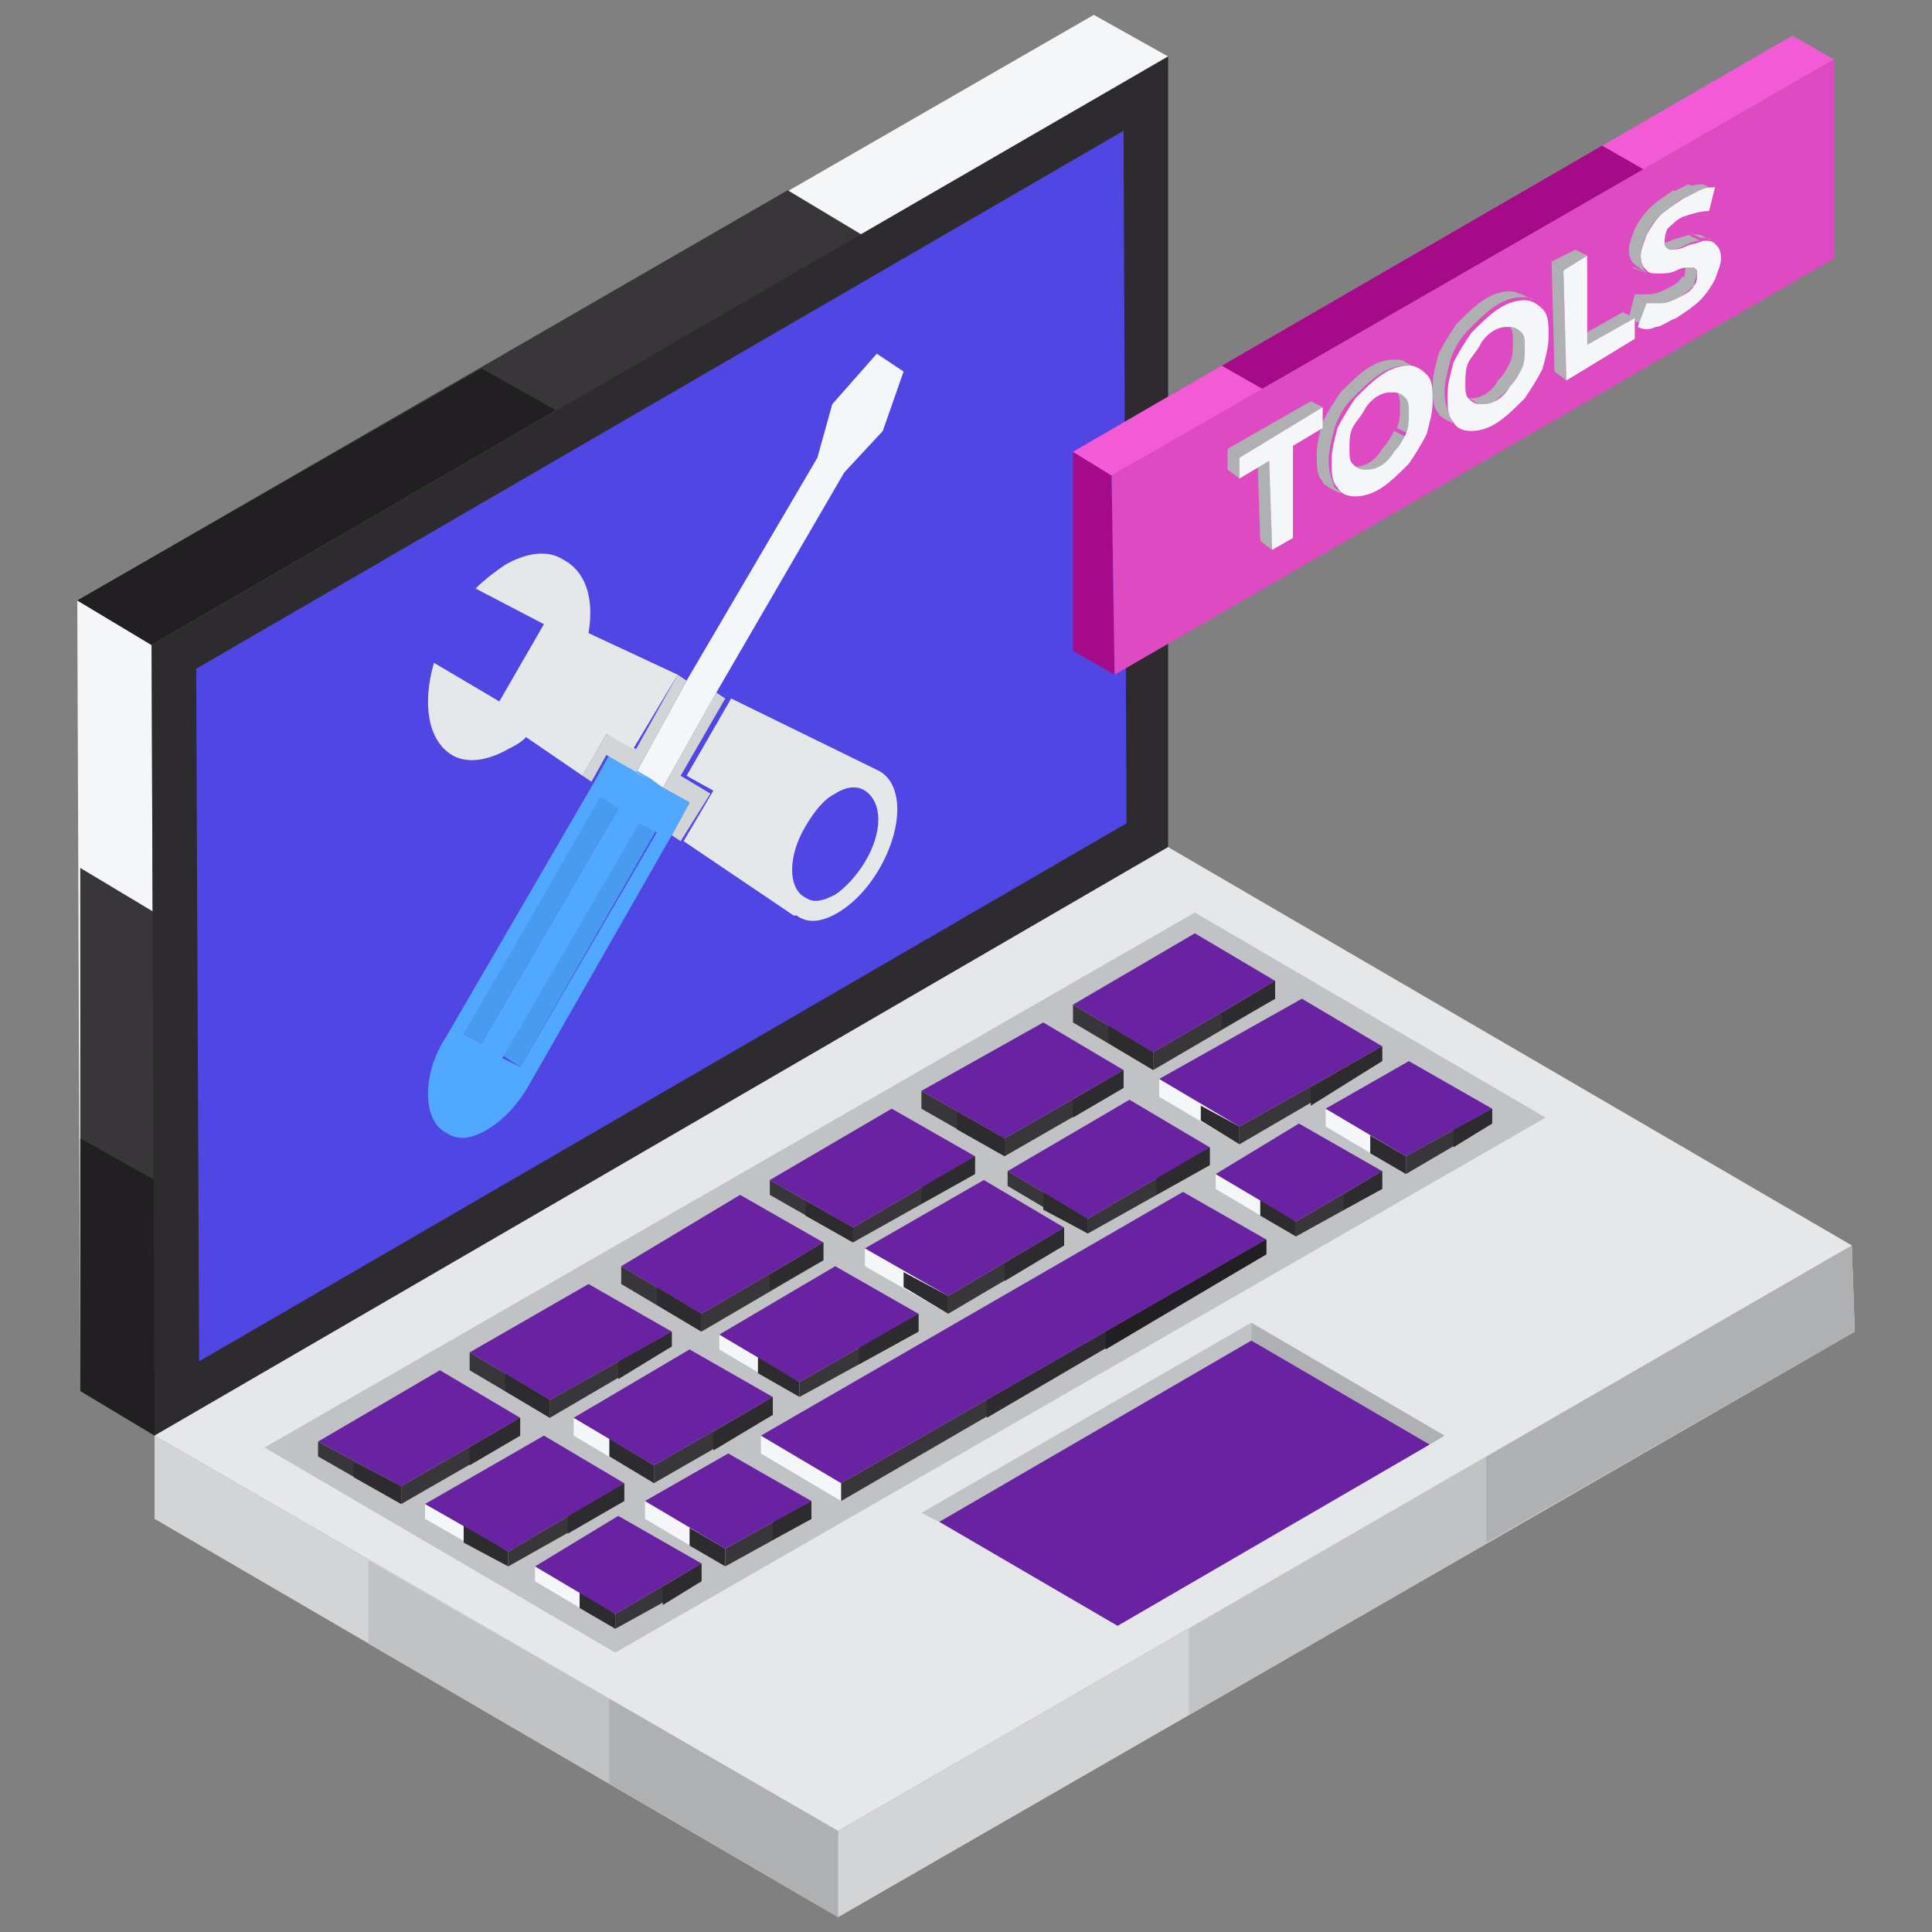 <svg xmlns="http://www.w3.org/2000/svg" enable-background="new 0 0 65 65" viewBox="0 0 65 65" id="SystemRepairing"><rect x="0" y="0" width="65" height="65" fill="#808080" stroke="none"/><g fill="#010001" class="color000000 svgShape"><polygon fill="#f4f6f8" points="5.2 48.3 2.7 46.8 2.6 20.2 5.1 21.7" class="color434240 svgShape"></polygon><polygon fill="#383638" points="5.2 48.3 2.7 46.8 2.7 29.2 5.2 30.7" class="color383736 svgShape"></polygon><polygon fill="#211f21" points="5.2 48.3 2.7 46.8 2.7 38.3 5.2 39.7" class="color21201f svgShape"></polygon><polygon fill="#f4f6f8" points="5.1 21.7 2.6 20.2 36.8 .5 39.3 1.9" class="color434240 svgShape"></polygon><polygon fill="#383638" points="5.1 21.7 2.6 20.2 26.5 6.4 29 7.9" class="color383736 svgShape"></polygon><polygon fill="#211f21" points="5.1 21.7 2.6 20.2 16.2 12.4 18.7 13.8" class="color21201f svgShape"></polygon><polygon fill="#2d2b2d" points="39.3 1.9 39.3 28.5 5.2 48.3 5.1 21.7" class="color2d2c2b svgShape"></polygon></g><g fill="#010001" class="color000000 svgShape"><polygon fill="#d2d4d6" points="5.2 48.3 5.2 51.1 28.2 64.5 28.2 61.6" class="colord6d4d2 svgShape"></polygon><polygon fill="#c0c2c4" points="12.4 55.3 28.2 64.5 28.2 61.6 12.4 52.5" class="colorc4c2c0 svgShape"></polygon><polygon fill="#afb0b2" points="20.5 60 28.2 64.5 28.2 61.6 20.5 57.1" class="colorb2b0af svgShape"></polygon><polygon fill="#d2d4d6" points="28.2 61.6 28.2 64.5 62.4 44.8 62.3 41.9" class="colord6d4d2 svgShape"></polygon><polygon fill="#c0c2c4" points="40 57.7 62.4 44.8 62.3 41.9 40 54.8" class="colorc4c2c0 svgShape"></polygon><polygon fill="#afb0b2" points="50 51.9 62.4 44.8 62.3 41.9 50 49" class="colorb2b0af svgShape"></polygon><polygon fill="#e6e7e9" points="5.2 48.3 28.2 61.6 62.3 41.9 39.3 28.5" class="colore9e8e6 svgShape"></polygon></g><polygon fill="#c0c2c4" points="8.9 48.7 20.7 55.6 52 37.6 40.2 30.7" class="colorc4c2c0 svgShape"></polygon><polygon fill="#5046e4" points="37.9 27.7 6.7 45.8 6.6 22.5 37.8 4.4" class="color3f9ae0 svgShape"></polygon><g fill="#010001" class="color000000 svgShape"><polygon fill="#f4f6f8" points="39 36.3 39 36.9 41.7 38.5 41.7 37.9" class="color434240 svgShape"></polygon><polygon fill="#2d2b2d" points="40.4 37.7 41.7 38.5 41.7 37.9 40.4 37.2" class="color2d2c2b svgShape"></polygon><polygon fill="#383638" points="41.7 37.9 41.7 38.5 46.5 35.7 46.5 35.2" class="color383736 svgShape"></polygon><polygon fill="#2d2b2d" points="44.1 37.2 46.5 35.7 46.5 35.2 44.1 36.6" class="color2d2c2b svgShape"></polygon><polygon fill="#6822a2" points="39 36.3 41.7 37.9 46.5 35.2 43.8 33.6" class="color494948 svgShape"></polygon></g><g fill="#010001" class="color000000 svgShape"><polygon fill="#f4f6f8" points="29.1 42 29.1 42.6 31.9 44.2 31.9 43.6" class="color434240 svgShape"></polygon><polygon fill="#2d2b2d" points="30.4 43.3 31.9 44.2 31.9 43.6 30.4 42.8" class="color2d2c2b svgShape"></polygon><polygon fill="#383638" points="31.9 43.6 31.9 44.2 35.8 41.9 35.8 41.3" class="color383736 svgShape"></polygon><polygon fill="#2d2b2d" points="33.8 43.1 35.8 41.9 35.8 41.3 33.8 42.5" class="color2d2c2b svgShape"></polygon><polygon fill="#6822a2" points="29.1 42 31.9 43.6 35.8 41.3 33.1 39.7" class="color494948 svgShape"></polygon></g><g fill="#010001" class="color000000 svgShape"><polygon fill="#f4f6f8" points="24.2 44.9 24.2 45.4 26.9 47 26.9 46.5" class="color434240 svgShape"></polygon><polygon fill="#2d2b2d" points="25.5 46.2 26.9 47 26.9 46.5 25.5 45.6" class="color2d2c2b svgShape"></polygon><polygon fill="#383638" points="26.9 46.5 26.9 47 30.9 44.8 30.9 44.2" class="color383736 svgShape"></polygon><polygon fill="#2d2b2d" points="28.9 45.9 30.9 44.8 30.9 44.2 28.9 45.3" class="color2d2c2b svgShape"></polygon><polygon fill="#6822a2" points="24.2 44.9 26.9 46.5 30.9 44.2 28.1 42.6" class="color494948 svgShape"></polygon></g><g fill="#010001" class="color000000 svgShape"><polygon fill="#f4f6f8" points="19.3 47.7 19.3 48.3 22 49.9 22 49.3" class="color434240 svgShape"></polygon><polygon fill="#2d2b2d" points="20.5 49 22 49.9 22 49.3 20.5 48.4" class="color2d2c2b svgShape"></polygon><polygon fill="#383638" points="22 49.3 22 49.9 26 47.6 26 47" class="color383736 svgShape"></polygon><polygon fill="#2d2b2d" points="24 48.8 26 47.6 26 47 24 48.2" class="color2d2c2b svgShape"></polygon><polygon fill="#6822a2" points="19.3 47.7 22 49.3 26 47 23.2 45.4" class="color494948 svgShape"></polygon></g><g fill="#010001" class="color000000 svgShape"><polygon fill="#f4f6f8" points="14.3 50.6 14.3 51.1 17.1 52.7 17.1 52.2" class="color434240 svgShape"></polygon><polygon fill="#2d2b2d" points="15.6 51.9 17.1 52.7 17.1 52.2 15.6 51.3" class="color2d2c2b svgShape"></polygon><polygon fill="#383638" points="17.1 52.2 17.1 52.7 21 50.5 21 49.9" class="color383736 svgShape"></polygon><polygon fill="#2d2b2d" points="19.1 51.6 21 50.5 21 49.9 19.1 51" class="color2d2c2b svgShape"></polygon><polygon fill="#6822a2" points="14.3 50.6 17.1 52.2 21 49.9 18.3 48.3" class="color494948 svgShape"></polygon></g><g fill="#010001" class="color000000 svgShape"><polygon fill="#f4f6f8" points="25.6 48.3 25.6 48.9 28.3 50.5 28.3 49.9" class="color434240 svgShape"></polygon><polygon fill="#383638" points="28.3 49.9 28.3 50.5 42.6 42.2 42.6 41.7" class="color383736 svgShape"></polygon><polygon fill="#2d2b2d" points="33.2 47.7 42.6 42.2 42.6 41.7 33.2 47.1" class="color2d2c2b svgShape"></polygon><polygon fill="#211f21" points="37.2 45.4 42.6 42.2 42.6 41.7 37.2 44.8" class="color21201f svgShape"></polygon><polygon fill="#6822a2" points="25.6 48.3 28.3 49.9 42.6 41.7 39.8 40.1" class="color494948 svgShape"></polygon></g><g fill="#010001" class="color000000 svgShape"><polygon fill="#f4f6f8" points="18 52.7 18 53.2 20.7 54.8 20.7 54.3" class="color434240 svgShape"></polygon><polygon fill="#2d2b2d" points="19.5 54.1 20.7 54.8 20.7 54.3 19.5 53.5" class="color2d2c2b svgShape"></polygon><polygon fill="#383638" points="20.7 54.3 20.7 54.8 23.6 53.2 23.6 52.6" class="color383736 svgShape"></polygon><polygon fill="#2d2b2d" points="22.3 54 23.6 53.2 23.6 52.6 22.3 53.4" class="color2d2c2b svgShape"></polygon><polygon fill="#6822a2" points="18 52.7 20.7 54.3 23.6 52.6 20.8 51" class="color494948 svgShape"></polygon></g><g fill="#010001" class="color000000 svgShape"><polygon fill="#383638" points="36.1 33.8 36.1 34.4 38.8 36 38.8 35.4" class="color383736 svgShape"></polygon><polygon fill="#2d2b2d" points="37.3 35.1 38.8 36 38.8 35.4 37.3 34.5" class="color2d2c2b svgShape"></polygon><polygon fill="#383638" points="38.8 35.4 38.8 36 42.9 33.6 42.9 33" class="color383736 svgShape"></polygon><polygon fill="#2d2b2d" points="41.1 34.6 42.9 33.6 42.9 33 41.1 34.1" class="color2d2c2b svgShape"></polygon><polygon fill="#6822a2" points="36.1 33.8 38.8 35.4 42.9 33 40.2 31.4" class="color494948 svgShape"></polygon></g><g fill="#010001" class="color000000 svgShape"><polygon fill="#383638" points="33.9 39.4 33.9 39.9 36.6 41.5 36.6 41" class="color383736 svgShape"></polygon><polygon fill="#2d2b2d" points="35.1 40.7 36.6 41.5 36.6 41 35.1 40.1" class="color2d2c2b svgShape"></polygon><polygon fill="#383638" points="36.6 41 36.6 41.5 40.7 39.2 40.7 38.6" class="color383736 svgShape"></polygon><polygon fill="#2d2b2d" points="38.9 40.2 40.7 39.2 40.7 38.6 38.9 39.6" class="color2d2c2b svgShape"></polygon><polygon fill="#6822a2" points="33.9 39.4 36.6 41 40.7 38.6 38 37" class="color494948 svgShape"></polygon></g><g fill="#010001" class="color000000 svgShape"><polygon fill="#383638" points="31 36.7 31 37.3 33.8 38.9 33.8 38.3" class="color383736 svgShape"></polygon><polygon fill="#2d2b2d" points="32.2 38 33.8 38.9 33.8 38.3 32.2 37.4" class="color2d2c2b svgShape"></polygon><polygon fill="#383638" points="33.8 38.3 33.8 38.9 37.8 36.6 37.8 36" class="color383736 svgShape"></polygon><polygon fill="#2d2b2d" points="36.1 37.6 37.8 36.6 37.8 36 36.1 37" class="color2d2c2b svgShape"></polygon><polygon fill="#6822a2" points="31 36.7 33.8 38.3 37.8 36 35.1 34.4" class="color494948 svgShape"></polygon></g><g fill="#010001" class="color000000 svgShape"><polygon fill="#383638" points="25.9 39.7 25.9 40.2 28.7 41.8 28.7 41.3" class="color383736 svgShape"></polygon><polygon fill="#2d2b2d" points="27.1 40.9 28.7 41.8 28.7 41.3 27.1 40.4" class="color2d2c2b svgShape"></polygon><polygon fill="#383638" points="28.7 41.3 28.7 41.8 32.8 39.5 32.8 38.9" class="color383736 svgShape"></polygon><polygon fill="#2d2b2d" points="31 40.5 32.8 39.5 32.8 38.9 31 39.9" class="color2d2c2b svgShape"></polygon><polygon fill="#6822a2" points="25.9 39.7 28.7 41.3 32.8 38.9 30 37.3" class="color494948 svgShape"></polygon></g><g fill="#010001" class="color000000 svgShape"><polygon fill="#383638" points="20.9 42.6 20.9 43.2 23.6 44.8 23.6 44.2" class="color383736 svgShape"></polygon><polygon fill="#2d2b2d" points="22.1 43.9 23.6 44.8 23.6 44.2 22.1 43.3" class="color2d2c2b svgShape"></polygon><polygon fill="#383638" points="23.6 44.2 23.6 44.8 27.7 42.4 27.7 41.8" class="color383736 svgShape"></polygon><polygon fill="#2d2b2d" points="25.9 43.4 27.7 42.4 27.7 41.8 25.9 42.9" class="color2d2c2b svgShape"></polygon><polygon fill="#6822a2" points="20.9 42.6 23.6 44.2 27.7 41.8 24.9 40.2" class="color494948 svgShape"></polygon></g><g fill="#010001" class="color000000 svgShape"><polygon fill="#383638" points="15.8 45.5 15.8 46.1 18.5 47.7 18.5 47.1" class="color383736 svgShape"></polygon><polygon fill="#2d2b2d" points="17 46.8 18.5 47.7 18.5 47.1 17 46.2" class="color2d2c2b svgShape"></polygon><polygon fill="#383638" points="18.5 47.1 18.5 47.7 22.6 45.3 22.6 44.8" class="color383736 svgShape"></polygon><polygon fill="#2d2b2d" points="20.8 46.4 22.6 45.3 22.6 44.8 20.8 45.8" class="color2d2c2b svgShape"></polygon><polygon fill="#6822a2" points="15.8 45.5 18.5 47.1 22.6 44.8 19.8 43.2" class="color494948 svgShape"></polygon></g><g fill="#010001" class="color000000 svgShape"><polygon fill="#383638" points="10.7 48.5 10.7 49 13.5 50.6 13.5 50" class="color383736 svgShape"></polygon><polygon fill="#2d2b2d" points="11.9 49.7 13.5 50.6 13.5 50 11.9 49.2" class="color2d2c2b svgShape"></polygon><polygon fill="#383638" points="13.5 50 13.5 50.6 17.5 48.3 17.5 47.7" class="color383736 svgShape"></polygon><polygon fill="#2d2b2d" points="15.8 49.3 17.5 48.3 17.5 47.7 15.8 48.7" class="color2d2c2b svgShape"></polygon><polygon fill="#6822a2" points="10.7 48.5 13.5 50 17.5 47.7 14.8 46.1" class="color494948 svgShape"></polygon></g><g fill="#010001" class="color000000 svgShape"><polygon fill="#f4f6f8" points="21.7 50.5 21.7 51.1 24.4 52.7 24.4 52.1" class="color434240 svgShape"></polygon><polygon fill="#2d2b2d" points="23.2 52 24.4 52.7 24.4 52.1 23.2 51.4" class="color2d2c2b svgShape"></polygon><polygon fill="#383638" points="24.4 52.1 24.4 52.7 27.3 51.1 27.3 50.5" class="color383736 svgShape"></polygon><polygon fill="#2d2b2d" points="26 51.8 27.3 51.1 27.3 50.5 26 51.2" class="color2d2c2b svgShape"></polygon><polygon fill="#6822a2" points="21.7 50.5 24.4 52.1 27.3 50.5 24.5 48.9" class="color494948 svgShape"></polygon></g><g fill="#010001" class="color000000 svgShape"><polygon fill="#f4f6f8" points="40.9 39.5 40.9 40 43.6 41.6 43.6 41.1" class="color434240 svgShape"></polygon><polygon fill="#2d2b2d" points="42.4 40.9 43.6 41.6 43.6 41.1 42.4 40.3" class="color2d2c2b svgShape"></polygon><polygon fill="#383638" points="43.6 41.1 43.6 41.6 46.5 40 46.5 39.4" class="color383736 svgShape"></polygon><polygon fill="#2d2b2d" points="45.2 40.7 46.5 40 46.5 39.4 45.2 40.2" class="color2d2c2b svgShape"></polygon><polygon fill="#6822a2" points="40.9 39.5 43.6 41.1 46.5 39.4 43.7 37.8" class="color494948 svgShape"></polygon></g><g fill="#010001" class="color000000 svgShape"><polygon fill="#f4f6f8" points="44.6 37.3 44.6 37.9 47.3 39.5 47.3 38.9" class="color434240 svgShape"></polygon><polygon fill="#2d2b2d" points="46.1 38.8 47.3 39.5 47.3 38.9 46.1 38.2" class="color2d2c2b svgShape"></polygon><polygon fill="#383638" points="47.3 38.9 47.3 39.5 50.2 37.8 50.2 37.3" class="color383736 svgShape"></polygon><polygon fill="#2d2b2d" points="48.9 38.6 50.2 37.8 50.2 37.3 48.9 38" class="color2d2c2b svgShape"></polygon><polygon fill="#6822a2" points="44.6 37.3 47.3 38.9 50.2 37.3 47.4 35.7" class="color494948 svgShape"></polygon></g><g fill="#010001" class="color000000 svgShape"><polygon fill="#c0c2c4" points="31 50.9 31.6 51.2 42.1 45.1 42.1 44.5" class="colorc4c2c0 svgShape"></polygon><polygon fill="#afb0b2" points="42.1 44.5 42.1 45.1 48.1 48.6 48.6 48.3" class="colorb2b0af svgShape"></polygon><polygon fill="#6822a2" points="48.1 48.6 42.1 45.1 31.6 51.2 37.6 54.7" class="color494948 svgShape"></polygon></g><g fill="#010001" class="color000000 svgShape"><g fill="#010001" class="color000000 svgShape"><path fill="#e6e7e9" d="M29.5,25.9c0.9,0.4,0.9,1.9,0.1,3.3c-0.4,0.7-0.9,1.2-1.4,1.5c-0.5,0.3-1,0.4-1.4,0.1l-0.1,0l-3.7-2.5
						l1-1.7l-0.9-0.5l1.5-2.6L29.5,25.9z M29.1,29c0.6-1,0.6-2,0-2.4c-0.3-0.2-0.7-0.1-1,0.1c-0.4,0.2-0.7,0.6-1,1.1
						c-0.6,1-0.6,2.1,0,2.4c0.3,0.2,0.6,0.1,1-0.1C28.4,29.9,28.8,29.5,29.1,29" class="colore9e8e6 svgShape"></path><polygon fill="#d2d4d6" points="24.4 23.5 22.9 26.1 23.9 26.7 22.9 28.3 22.6 28.1 23.2 27 22.3 26.5 24.1 23.3" class="colord6d4d2 svgShape"></polygon><polygon fill="#489bef" points="21.5 27.6 22.1 27.9 17.5 35.9 16.9 35.5" class="colorefc348 svgShape"></polygon><polygon fill="#f4f6f8" points="29.5 11.9 30.4 12.5 29.7 14.5 28.4 15.9 24.1 23.3 22.3 26.5 21.8 26.2 21.4 26 23.1 22.9 27.5 15.4 28 13.6" class="colorffffff svgShape"></polygon><path fill="#51a8ff" d="M22.3,26.5l0.9,0.5l-0.6,1.1l-4.8,8.4c-0.4,0.7-0.9,1.2-1.4,1.5c-0.5,0.3-1,0.4-1.4,0.1
						c-0.4-0.2-0.6-0.7-0.6-1.3c0-0.6,0.2-1.3,0.6-1.9l5-8.6l0.5-0.9l1.4,0.8L22.3,26.5z M16.2,35.1l4.6-7.9l-0.6-0.3l-4.6,7.9
						L16.2,35.1 M17.5,35.9l4.6-7.9l-0.6-0.3l-4.6,7.9L17.5,35.9" class="colorffd651 svgShape"></path><polygon fill="#489bef" points="20.2 26.8 20.8 27.2 16.2 35.1 15.6 34.8" class="colorefc348 svgShape"></polygon><polygon fill="#d2d4d6" points="23.1 22.9 21.4 26 21.8 26.2 20.4 25.4 19.9 26.3 19.6 26.1 20.4 24.7 21.4 25.2 22.8 22.7" class="colord6d4d2 svgShape"></polygon></g><path fill="#e6e7e9" d="M19.8,21.3l3,1.4l-1.5,2.5l-0.9-0.5l-0.8,1.4l-1.9-1.3c-0.2,0.2-0.4,0.3-0.6,0.4c-0.7,0.4-1.4,0.5-1.9,0.2
					c-0.8-0.5-1-1.7-0.6-3.1l2.2,1.3l1.5-2.6L16,19.8c0.3-0.3,0.7-0.6,1-0.8c0.7-0.4,1.4-0.5,1.9-0.2C19.7,19.2,20,20.1,19.8,21.3z" class="colore9e8e6 svgShape"></path></g><g fill="#010001" class="color000000 svgShape"><g fill="#010001" class="color000000 svgShape"><polygon fill="#a50b89" points="37.5 22.7 36.1 21.9 36.1 15.2 37.4 16" class="colorc44141 svgShape"></polygon><polygon fill="#f25ad6" points="37.4 16 36.1 15.2 60.3 1.2 61.7 2" class="colorf25a5a svgShape"></polygon><polygon fill="#a50b89" points="37.4 16 36.1 15.2 53.9 4.9 55.3 5.7" class="colorc44141 svgShape"></polygon><polygon fill="#f25ad6" points="37.4 16 36.1 15.2 41.1 12.3 42.5 13.1" class="colorf25a5a svgShape"></polygon><polygon fill="#dd4ac2" points="61.7 2 61.7 8.7 37.5 22.7 37.4 16" class="colordd4a4a svgShape"></polygon></g></g><g fill="#010001" class="color000000 svgShape"><g fill="#010001" class="color000000 svgShape"><path fill="#afb0b2" d="M49.6 13.5l-.4-.2c.1 0 .1.1.2.1.2 0 .3 0 .5-.1.2-.1.4-.3.5-.5.2-.2.3-.4.4-.6l.4.2c-.1.2-.2.4-.4.6-.1.2-.3.3-.5.5-.2.1-.4.2-.5.1C49.7 13.6 49.7 13.6 49.6 13.5zM50.6 10.8L51 11c.1 0 .1.1.2.2.1.1.1.3.1.5 0 .2 0 .5-.1.7l-.4-.2c.1-.2.1-.5.1-.7 0-.2 0-.4-.1-.5C50.8 10.8 50.7 10.8 50.6 10.8zM49 14.3l-.4-.2c-.1-.1-.2-.1-.2-.2l.4.2C48.9 14.2 48.9 14.3 49 14.3z" class="colorb2b0af svgShape"></path><path fill="#afb0b2" d="M51.2,9.9l0.4,0.2c-0.1-0.1-0.2-0.1-0.4-0.1c-0.3,0-0.6,0.1-0.9,0.3c-0.3,0.2-0.6,0.5-0.9,0.8
							c-0.3,0.3-0.5,0.7-0.6,1c-0.1,0.4-0.2,0.8-0.2,1.1s0.1,0.6,0.2,0.9l-0.4-0.2c-0.2-0.2-0.2-0.5-0.2-0.9s0.1-0.7,0.2-1.1
							c0.2-0.4,0.4-0.7,0.6-1c0.3-0.3,0.6-0.6,0.9-0.8c0.3-0.2,0.6-0.3,0.9-0.3C51,9.8,51.1,9.9,51.2,9.9z" class="colorb2b0af svgShape"></path><path fill="#f4f6f8" d="M51.9,10.4c0.2,0.2,0.2,0.5,0.2,0.9S52,12,51.9,12.4c-0.2,0.4-0.4,0.7-0.6,1c-0.3,0.3-0.6,0.6-0.9,0.8
							c-0.3,0.2-0.6,0.3-0.9,0.3c-0.3,0-0.5-0.1-0.6-0.3c-0.2-0.2-0.2-0.5-0.2-0.9s0.1-0.7,0.2-1.1c0.2-0.4,0.4-0.7,0.6-1
							c0.3-0.3,0.6-0.6,0.9-0.8c0.3-0.2,0.6-0.3,0.9-0.3C51.5,10.1,51.7,10.2,51.9,10.4z M51.2,12.4c0.1-0.2,0.1-0.5,0.1-0.7
							c0-0.2,0-0.4-0.1-0.5c-0.1-0.1-0.2-0.2-0.4-0.2c-0.2,0-0.3,0-0.5,0.1c-0.2,0.1-0.4,0.3-0.5,0.5c-0.1,0.2-0.3,0.4-0.4,0.6
							c-0.1,0.2-0.1,0.5-0.1,0.7c0,0.2,0,0.4,0.1,0.5c0.1,0.1,0.2,0.2,0.4,0.2c0.2,0,0.3,0,0.5-0.1c0.2-0.1,0.4-0.3,0.5-0.5
							C51,12.8,51.1,12.6,51.2,12.4" class="colorffffff svgShape"></path></g><g fill="#010001" class="color000000 svgShape"><path fill="#afb0b2" d="M45.7 15.8l-.4-.2c.1 0 .1.1.2.1.2 0 .3 0 .5-.1.2-.1.4-.3.5-.5.2-.2.3-.4.4-.6l.4.2c-.1.2-.2.4-.4.6-.1.2-.3.3-.5.5-.2.1-.4.2-.5.1C45.8 15.8 45.8 15.8 45.7 15.8zM46.8 13l.4.2c.1 0 .1.1.2.2.1.1.1.3.1.5 0 .2 0 .5-.1.7l-.4-.2c.1-.2.1-.5.1-.7 0-.2 0-.4-.1-.5C46.9 13.1 46.8 13 46.8 13zM45.1 16.6l-.4-.2c-.1-.1-.2-.1-.2-.2l.4.2C45 16.5 45.1 16.5 45.1 16.6z" class="colorb2b0af svgShape"></path><path fill="#afb0b2" d="M47.3,12.2l0.4,0.2c-0.1-0.1-0.2-0.1-0.4-0.1c-0.3,0-0.6,0.1-0.9,0.3c-0.3,0.2-0.6,0.5-0.9,0.8
							c-0.3,0.3-0.5,0.7-0.6,1c-0.1,0.4-0.2,0.8-0.2,1.1c0,0.4,0.1,0.6,0.2,0.9l-0.4-0.2c-0.2-0.2-0.2-0.5-0.2-0.9s0.1-0.7,0.2-1.1
							c0.2-0.4,0.4-0.7,0.6-1c0.3-0.3,0.6-0.6,0.9-0.8c0.3-0.2,0.6-0.3,0.9-0.3C47.1,12.1,47.2,12.1,47.3,12.2z" class="colorb2b0af svgShape"></path><path fill="#f4f6f8" d="M48,12.6c0.2,0.2,0.2,0.5,0.2,0.9c0,0.4-0.1,0.7-0.2,1.1c-0.2,0.4-0.4,0.7-0.6,1
							c-0.3,0.3-0.6,0.6-0.9,0.8c-0.3,0.2-0.6,0.3-0.9,0.3c-0.3,0-0.5-0.1-0.6-0.3c-0.2-0.2-0.2-0.5-0.2-0.9c0-0.4,0.1-0.7,0.2-1.1
							c0.2-0.4,0.4-0.7,0.6-1c0.3-0.3,0.6-0.6,0.9-0.8c0.3-0.2,0.6-0.3,0.9-0.3C47.6,12.3,47.8,12.4,48,12.6z M47.3,14.6
							c0.1-0.2,0.1-0.5,0.1-0.7c0-0.2,0-0.4-0.1-0.5c-0.1-0.1-0.2-0.2-0.4-0.2c-0.2,0-0.3,0-0.5,0.1c-0.2,0.1-0.4,0.3-0.5,0.5
							c-0.1,0.2-0.3,0.4-0.4,0.6c-0.1,0.2-0.1,0.5-0.1,0.7c0,0.2,0,0.4,0.1,0.5c0.1,0.1,0.2,0.2,0.4,0.2c0.2,0,0.3,0,0.5-0.1
							c0.2-0.1,0.4-0.3,0.5-0.5C47.1,15,47.2,14.8,47.3,14.6" class="colorffffff svgShape"></path></g><g fill="#010001" class="color000000 svgShape"><polygon fill="#afb0b2" points="42.8 18.5 42.4 18.2 42.3 15.2 42.7 15.5" class="colorb2b0af svgShape"></polygon><polygon fill="#afb0b2" points="41.7 16.1 41.3 15.8 41.3 15.1 41.7 15.4" class="colorb2b0af svgShape"></polygon><polygon fill="#afb0b2" points="41.7 15.4 41.3 15.1 44.1 13.5 44.5 13.7" class="colorb2b0af svgShape"></polygon><polygon fill="#f4f6f8" points="44.5 13.7 44.5 14.4 43.5 15 43.5 18.1 42.8 18.5 42.7 15.5 41.7 16.1 41.7 15.4" class="colorffffff svgShape"></polygon></g><g fill="#010001" class="color000000 svgShape"><path fill="#afb0b2" d="M56.6 8.8L57 9c0 0 .1.1.1.2 0 .1-.1.2-.1.4l-.4-.2c.1-.1.1-.3.1-.4C56.7 8.9 56.7 8.8 56.6 8.8zM57.2 7.9l.4.2c-.1-.1-.2-.1-.4-.1l-.4-.2C57 7.9 57.1 7.9 57.2 7.9z" class="colorb2b0af svgShape"></path><path fill="#afb0b2" d="M55.4,10.2L55,9.9c0.1,0,0.3,0,0.5,0c0.2,0,0.4-0.1,0.6-0.2c0.2-0.1,0.4-0.2,0.5-0.4L57,9.6
							c-0.1,0.1-0.3,0.3-0.5,0.4c-0.2,0.1-0.4,0.2-0.6,0.2C55.7,10.2,55.6,10.2,55.4,10.2z" class="colorb2b0af svgShape"></path><polygon fill="#afb0b2" points="55.2 10.9 54.8 10.7 55 9.9 55.4 10.2" class="colorb2b0af svgShape"></polygon><path fill="#afb0b2" d="M57.2 6.5l-.4-.2c.2-.1.4-.1.5-.1l.4.2C57.5 6.4 57.4 6.4 57.2 6.5zM56 8.4l-.4-.2c0 0 .1 0 .1 0 .1 0 .3 0 .5-.1.2-.1.4-.1.6-.2l.4.2c-.2 0-.4.1-.6.2-.2.1-.4.1-.5.1C56.1 8.4 56.1 8.4 56 8.4zM55.4 9.2L55 9c0 0 0 0-.1 0L55.4 9.2C55.4 9.2 55.4 9.2 55.4 9.2z" class="colorb2b0af svgShape"></path><path fill="#afb0b2" d="M56.6,6.7l-0.4-0.2c0.2-0.1,0.4-0.2,0.6-0.3l0.4,0.2C57,6.5,56.8,6.6,56.6,6.7z" class="colorb2b0af svgShape"></path><path fill="#f4f6f8" d="M56.6,6.7c0.2-0.1,0.4-0.2,0.6-0.3c0.2-0.1,0.4-0.1,0.5-0.1l-0.2,0.8c-0.3,0-0.6,0.1-0.9,0.2
							c-0.2,0.1-0.4,0.3-0.5,0.4C56,7.9,56,8.1,56,8.2c0,0.1,0.1,0.2,0.2,0.2c0.1,0,0.3,0,0.5-0.1c0.2-0.1,0.4-0.1,0.6-0.2
							c0.2,0,0.3,0,0.4,0.1c0.1,0.1,0.2,0.2,0.2,0.5c0,0.2-0.1,0.4-0.2,0.7c-0.1,0.2-0.3,0.5-0.5,0.7c-0.2,0.2-0.5,0.4-0.8,0.6
							c-0.3,0.1-0.5,0.3-0.7,0.3c-0.2,0.1-0.4,0.1-0.6,0l0.3-0.8c0.1,0,0.3,0,0.5,0c0.2,0,0.4-0.1,0.6-0.2c0.2-0.1,0.4-0.2,0.5-0.4
							c0.1-0.1,0.1-0.3,0.1-0.4c0-0.1,0-0.1-0.1-0.2c-0.1,0-0.1,0-0.2,0c-0.1,0-0.2,0-0.4,0.1c-0.2,0.1-0.4,0.1-0.6,0.1
							c-0.2,0-0.3,0-0.4-0.1c-0.1-0.1-0.2-0.2-0.2-0.5c0-0.2,0.1-0.4,0.2-0.7c0.1-0.2,0.3-0.5,0.5-0.7C56,7.1,56.3,6.9,56.6,6.7z" class="colorffffff svgShape"></path><path fill="#afb0b2" d="M55.4,9.2L55,8.9c-0.1-0.1-0.2-0.2-0.2-0.5c0-0.2,0.1-0.4,0.2-0.7c0.1-0.2,0.3-0.5,0.5-0.7
							c0.2-0.2,0.5-0.4,0.8-0.6l0.4,0.2c-0.3,0.2-0.5,0.4-0.8,0.6c-0.2,0.2-0.4,0.4-0.5,0.7c-0.1,0.2-0.2,0.5-0.2,0.7
							C55.2,8.9,55.3,9.1,55.4,9.2z" class="colorb2b0af svgShape"></path></g><g fill="#010001" class="color000000 svgShape"><polygon fill="#afb0b2" points="53.4 11.6 53 11.4 54.6 10.5 55 10.7" class="colorb2b0af svgShape"></polygon><polygon fill="#afb0b2" points="52.7 12.8 52.3 12.5 52.2 8.8 52.6 9.1" class="colorb2b0af svgShape"></polygon><polygon fill="#afb0b2" points="52.6 9.1 52.2 8.8 53 8.4 53.4 8.6" class="colorb2b0af svgShape"></polygon><polygon fill="#f4f6f8" points="53.4 8.6 53.4 11.6 55 10.7 55 11.4 52.7 12.8 52.6 9.1" class="colorffffff svgShape"></polygon></g></g></svg>